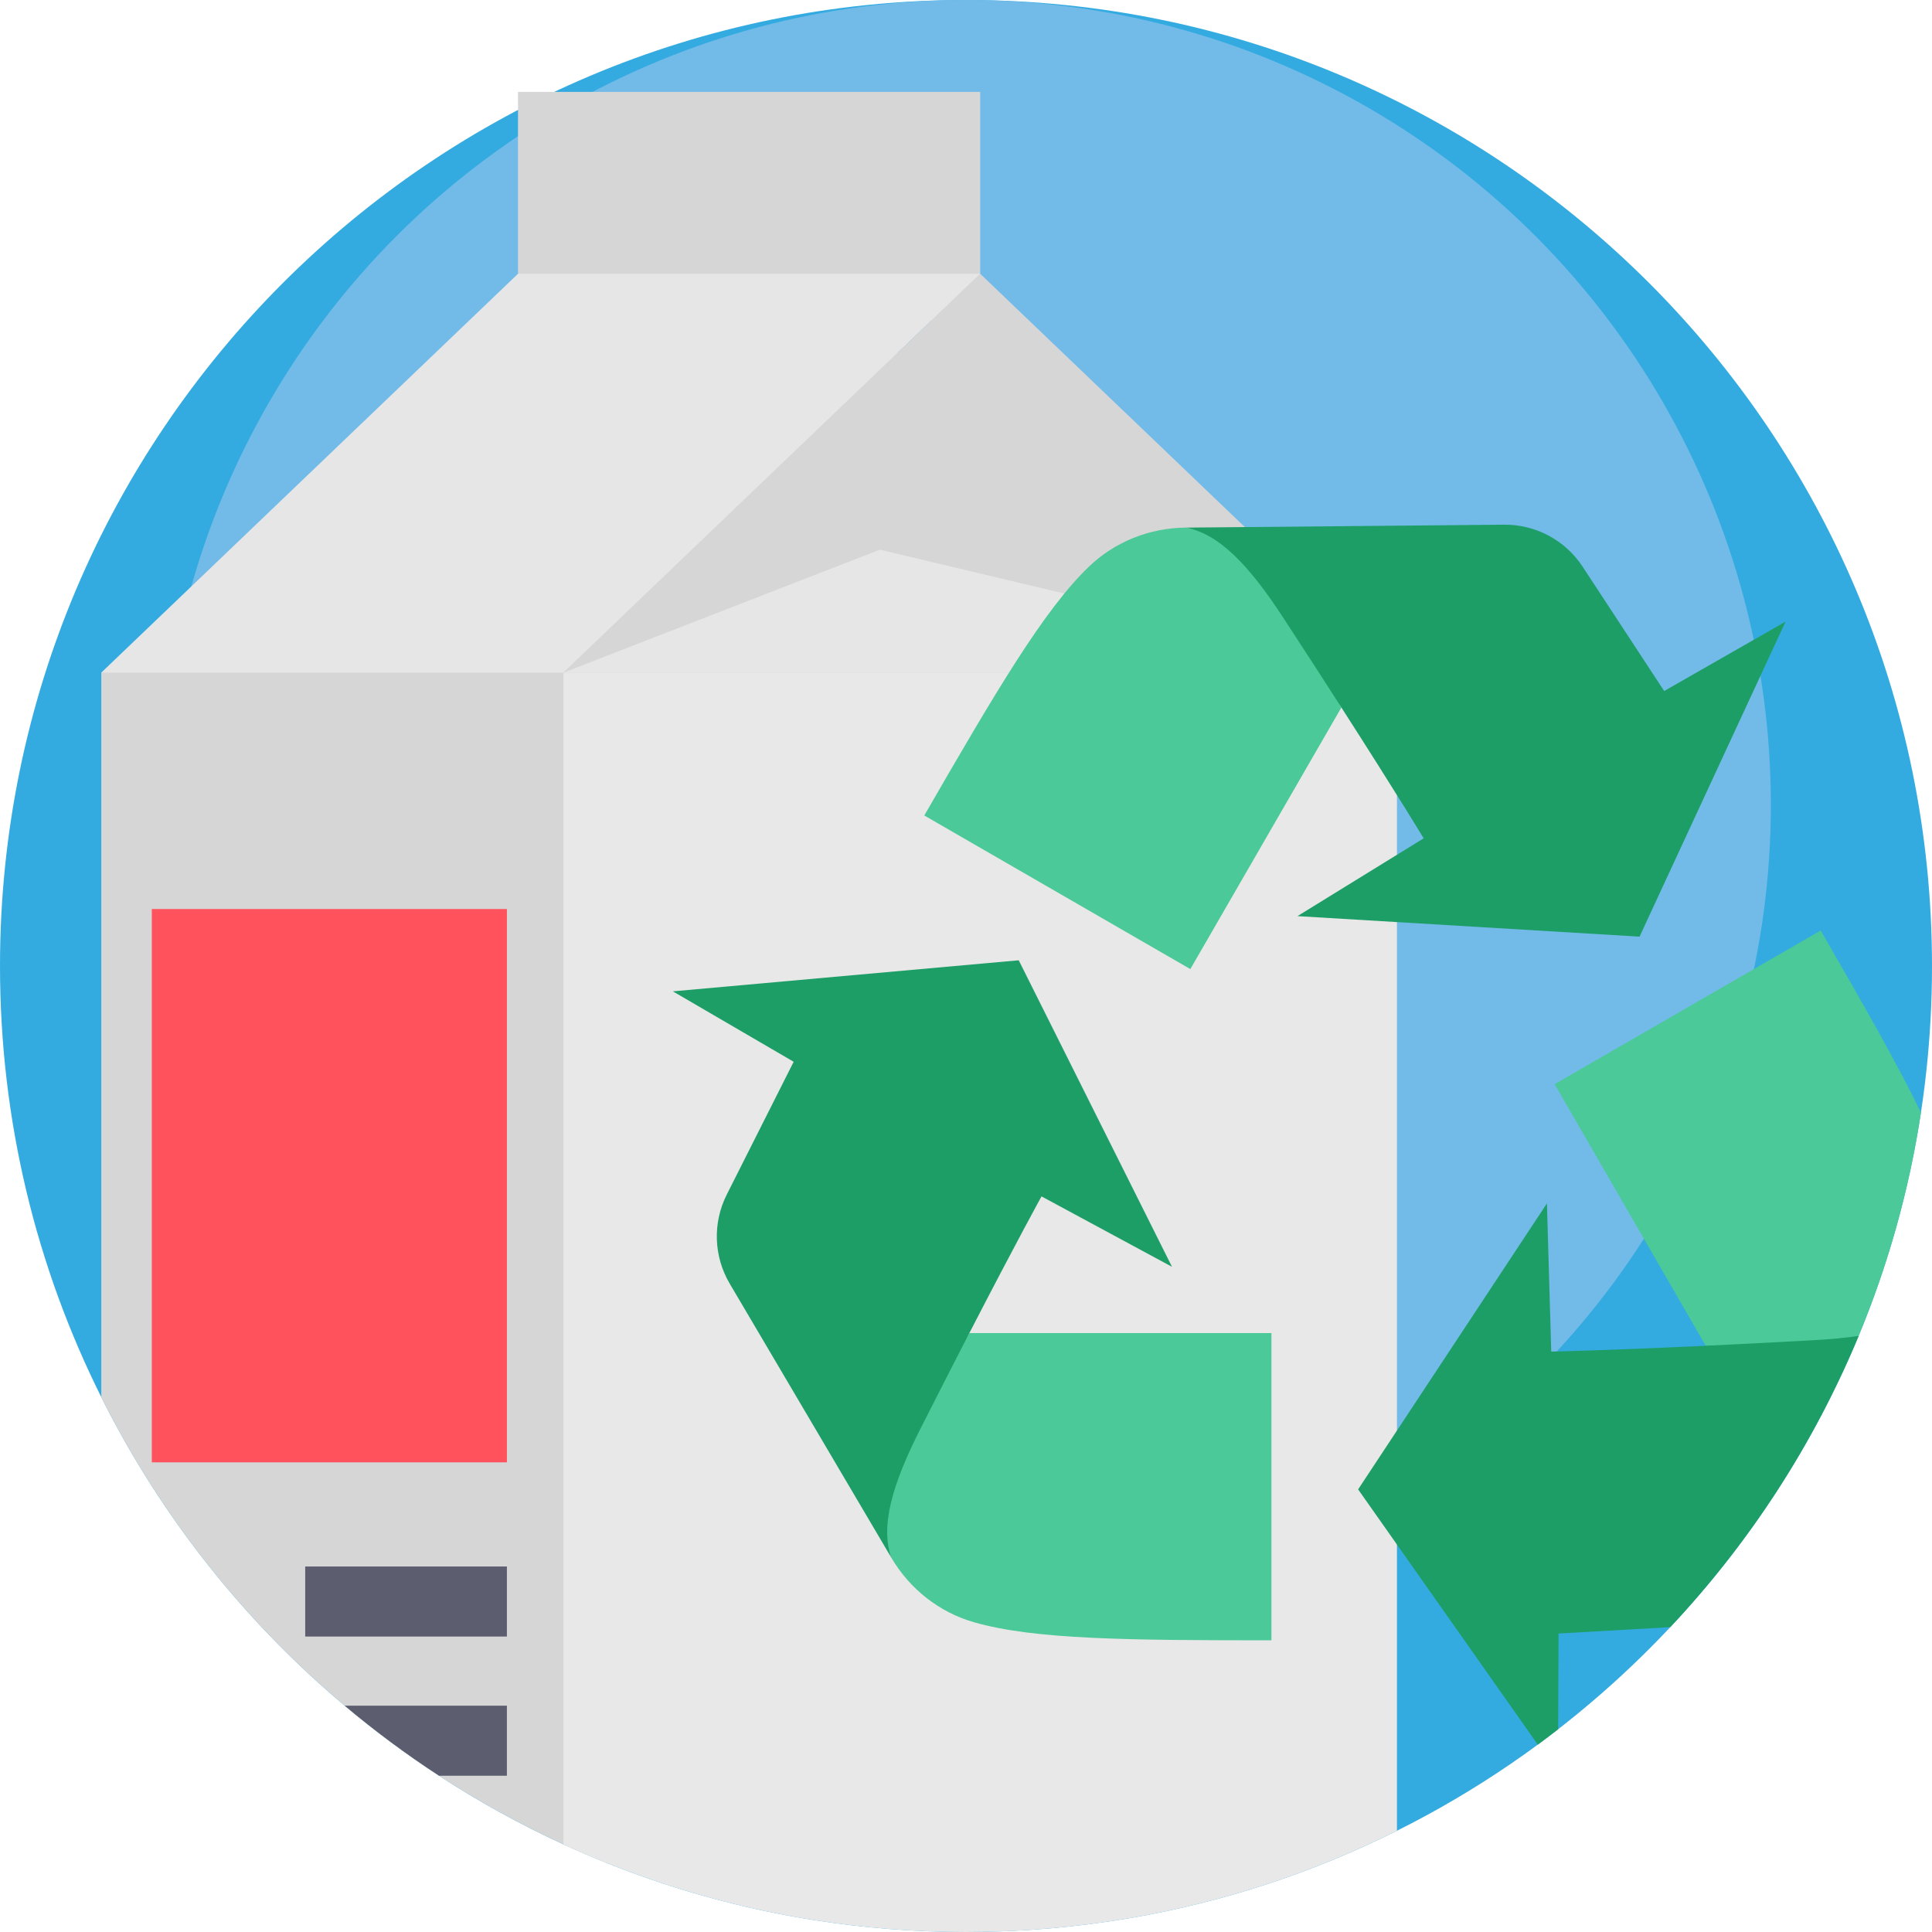 <?xml version="1.0" encoding="iso-8859-1"?>
<!-- Generator: Adobe Illustrator 19.0.0, SVG Export Plug-In . SVG Version: 6.00 Build 0)  -->
<svg version="1.1" id="Capa_1" xmlns="http://www.w3.org/2000/svg" xmlns:xlink="http://www.w3.org/1999/xlink" x="0px" y="0px"
	 viewBox="0 0 512 512" style="enable-background:new 0 0 512 512;" xml:space="preserve">
<path style="fill:#34ABE0;" d="M512,256c0,75.327-32.528,143.047-84.313,189.889c-17.199,15.559-36.519,28.818-57.48,39.278
	c-22.006,11.003-45.829,18.913-70.896,23.176C285.236,510.746,270.764,512,256,512c-13.667,0-27.094-1.076-40.187-3.145
	c-1.045-0.167-2.09-0.334-3.135-0.512c-1.964-0.334-3.929-0.69-5.883-1.076c-15.757-3.072-31.002-7.586-45.578-13.396
	c-4.023-1.599-7.983-3.302-11.901-5.099c-11.463-5.256-22.486-11.348-32.956-18.181c-8.725-5.684-17.074-11.891-25.015-18.568
	c-2.382-2.006-4.723-4.044-7.032-6.134c-23.552-21.316-43.123-46.937-57.469-75.63C9.665,335.862,0,297.064,0,256
	C0,114.615,114.615,0,256,0S512,114.615,512,256z"/>
<circle style="fill:#72BBE8;" cx="256" cy="213.295" r="213.295"/>
<g>
	<rect x="137.279" y="24.352" style="fill:#D6D6D6;" width="122.483" height="60.677"/>
	<path style="fill:#D6D6D6;" d="M237.965,93.414v0.01l-10.439,54.439l-5.82,30.396l-12.006,62.642l-15.82,82.526l-27.345,142.681
		l-5.319,27.763c-4.023-1.599-7.983-3.302-11.901-5.099c-23.876-10.961-45.767-25.475-65.003-42.883
		c-23.552-21.316-43.123-46.937-57.469-75.63v-192L237.965,93.414z"/>
</g>
<polygon style="fill:#E6E6E6;" points="26.834,178.258 149.32,178.258 259.765,72.552 137.279,72.552 "/>
<path style="fill:#E8E8E8;" d="M370.207,178.26v306.907c-22.006,11.003-45.829,18.913-70.896,23.176
	C285.236,510.746,270.764,512,256,512c-13.667,0-27.094-1.076-40.187-3.145c-1.045-0.167-2.09-0.334-3.135-0.512
	c-1.964-0.334-3.929-0.69-5.883-1.076c-20.104-3.918-39.361-10.177-57.48-18.495V178.26l78.2-30.396l5.653-2.194L370.207,178.26z"/>
<rect x="40.232" y="240.901" style="fill:#FF525D;" width="94.103" height="146.631"/>
<polygon style="fill:#D6D6D6;" points="149.32,178.258 370.21,178.258 259.765,72.552 "/>
<g>
	<rect x="80.886" y="415.138" style="fill:#5C5E70;" width="53.447" height="18.563"/>
	<path style="fill:#5C5E70;" d="M134.332,452.023v18.568H116.36c-8.725-5.684-17.074-11.891-25.015-18.568H134.332z"/>
</g>
<polygon style="fill:#E6E6E6;" points="370.21,178.258 233.172,145.67 149.32,178.258 "/>
<path style="fill:#4BC999;" d="M336.941,353.283v81.416c-38.153,0-62.9-0.207-78.853-4.795c-9.197-2.646-16.986-8.804-21.848-17.048
	l0,0c0-0.003,0-0.007-0.003-0.01c-3.045-8.424-7.864-27.793-0.494-42.342c4.882-9.642,17.375-9.923,21.144-17.22h80.055V353.283z"/>
<path style="fill:#1E9E67;" d="M269.975,254.485l40.618,81.233l-34.581-18.659c0,0-6.375,11.527-19.127,36.223
	c-3.769,7.297-8.095,15.747-12.976,25.389c-7.37,14.549-10.719,25.75-7.674,34.174l-42.862-72.682
	c-4.252-7.216-4.548-16.105-0.775-23.584l17.733-35.199l-32.016-18.663L269.975,254.485z"/>
<path style="fill:#4BC999;" d="M509.064,294.839c-3.135,20.647-8.746,40.469-16.509,59.183c-1.39,3.354-2.853,6.666-4.389,9.947
	c-3.406,1.306-6.98,2.163-10.658,2.361c-10.794,0.596-17.283-10.083-25.485-9.697l-40.03-69.329l70.51-40.709
	C493.913,266.355,502.868,282.008,509.064,294.839z"/>
<path style="fill:#1E9E67;" d="M492.554,354.022c-11.922,28.745-28.933,54.857-49.915,77.187l-29.602,1.693l-0.105,25.36
	c-1.776,1.39-3.584,2.748-5.402,4.086L359.915,394.7l50.04-75.797l1.139,39.278c0,0,13.166-0.24,40.929-1.546
	c8.202-0.387,17.69-0.867,28.473-1.463C484.874,354.931,488.897,354.565,492.554,354.022z"/>
<path style="fill:#4BC999;" d="M315.453,256.818l-70.509-40.708c19.077-33.042,31.629-54.369,43.58-65.891
	c6.89-6.642,16.118-10.308,25.687-10.397l0,0c0.003,0.002,0.006,0.004,0.011,0.002c8.818,1.576,28.001,7.085,36.917,20.743
	c5.91,9.049-0.093,20.009,4.342,26.922L315.453,256.818z"/>
<path style="fill:#1E9E67;" d="M434.498,248.223l-90.66-5.44l33.449-20.618c0,0-6.795-11.284-21.807-34.677
	c-4.435-6.912-9.589-14.884-15.499-23.931c-8.915-13.657-16.942-22.157-25.759-23.733l84.376-0.778
	c8.376-0.074,16.221,4.113,20.812,11.121l21.617,32.957l32.17-18.395L434.498,248.223z"/>
<g>
</g>
<g>
</g>
<g>
</g>
<g>
</g>
<g>
</g>
<g>
</g>
<g>
</g>
<g>
</g>
<g>
</g>
<g>
</g>
<g>
</g>
<g>
</g>
<g>
</g>
<g>
</g>
<g>
</g>
</svg>
